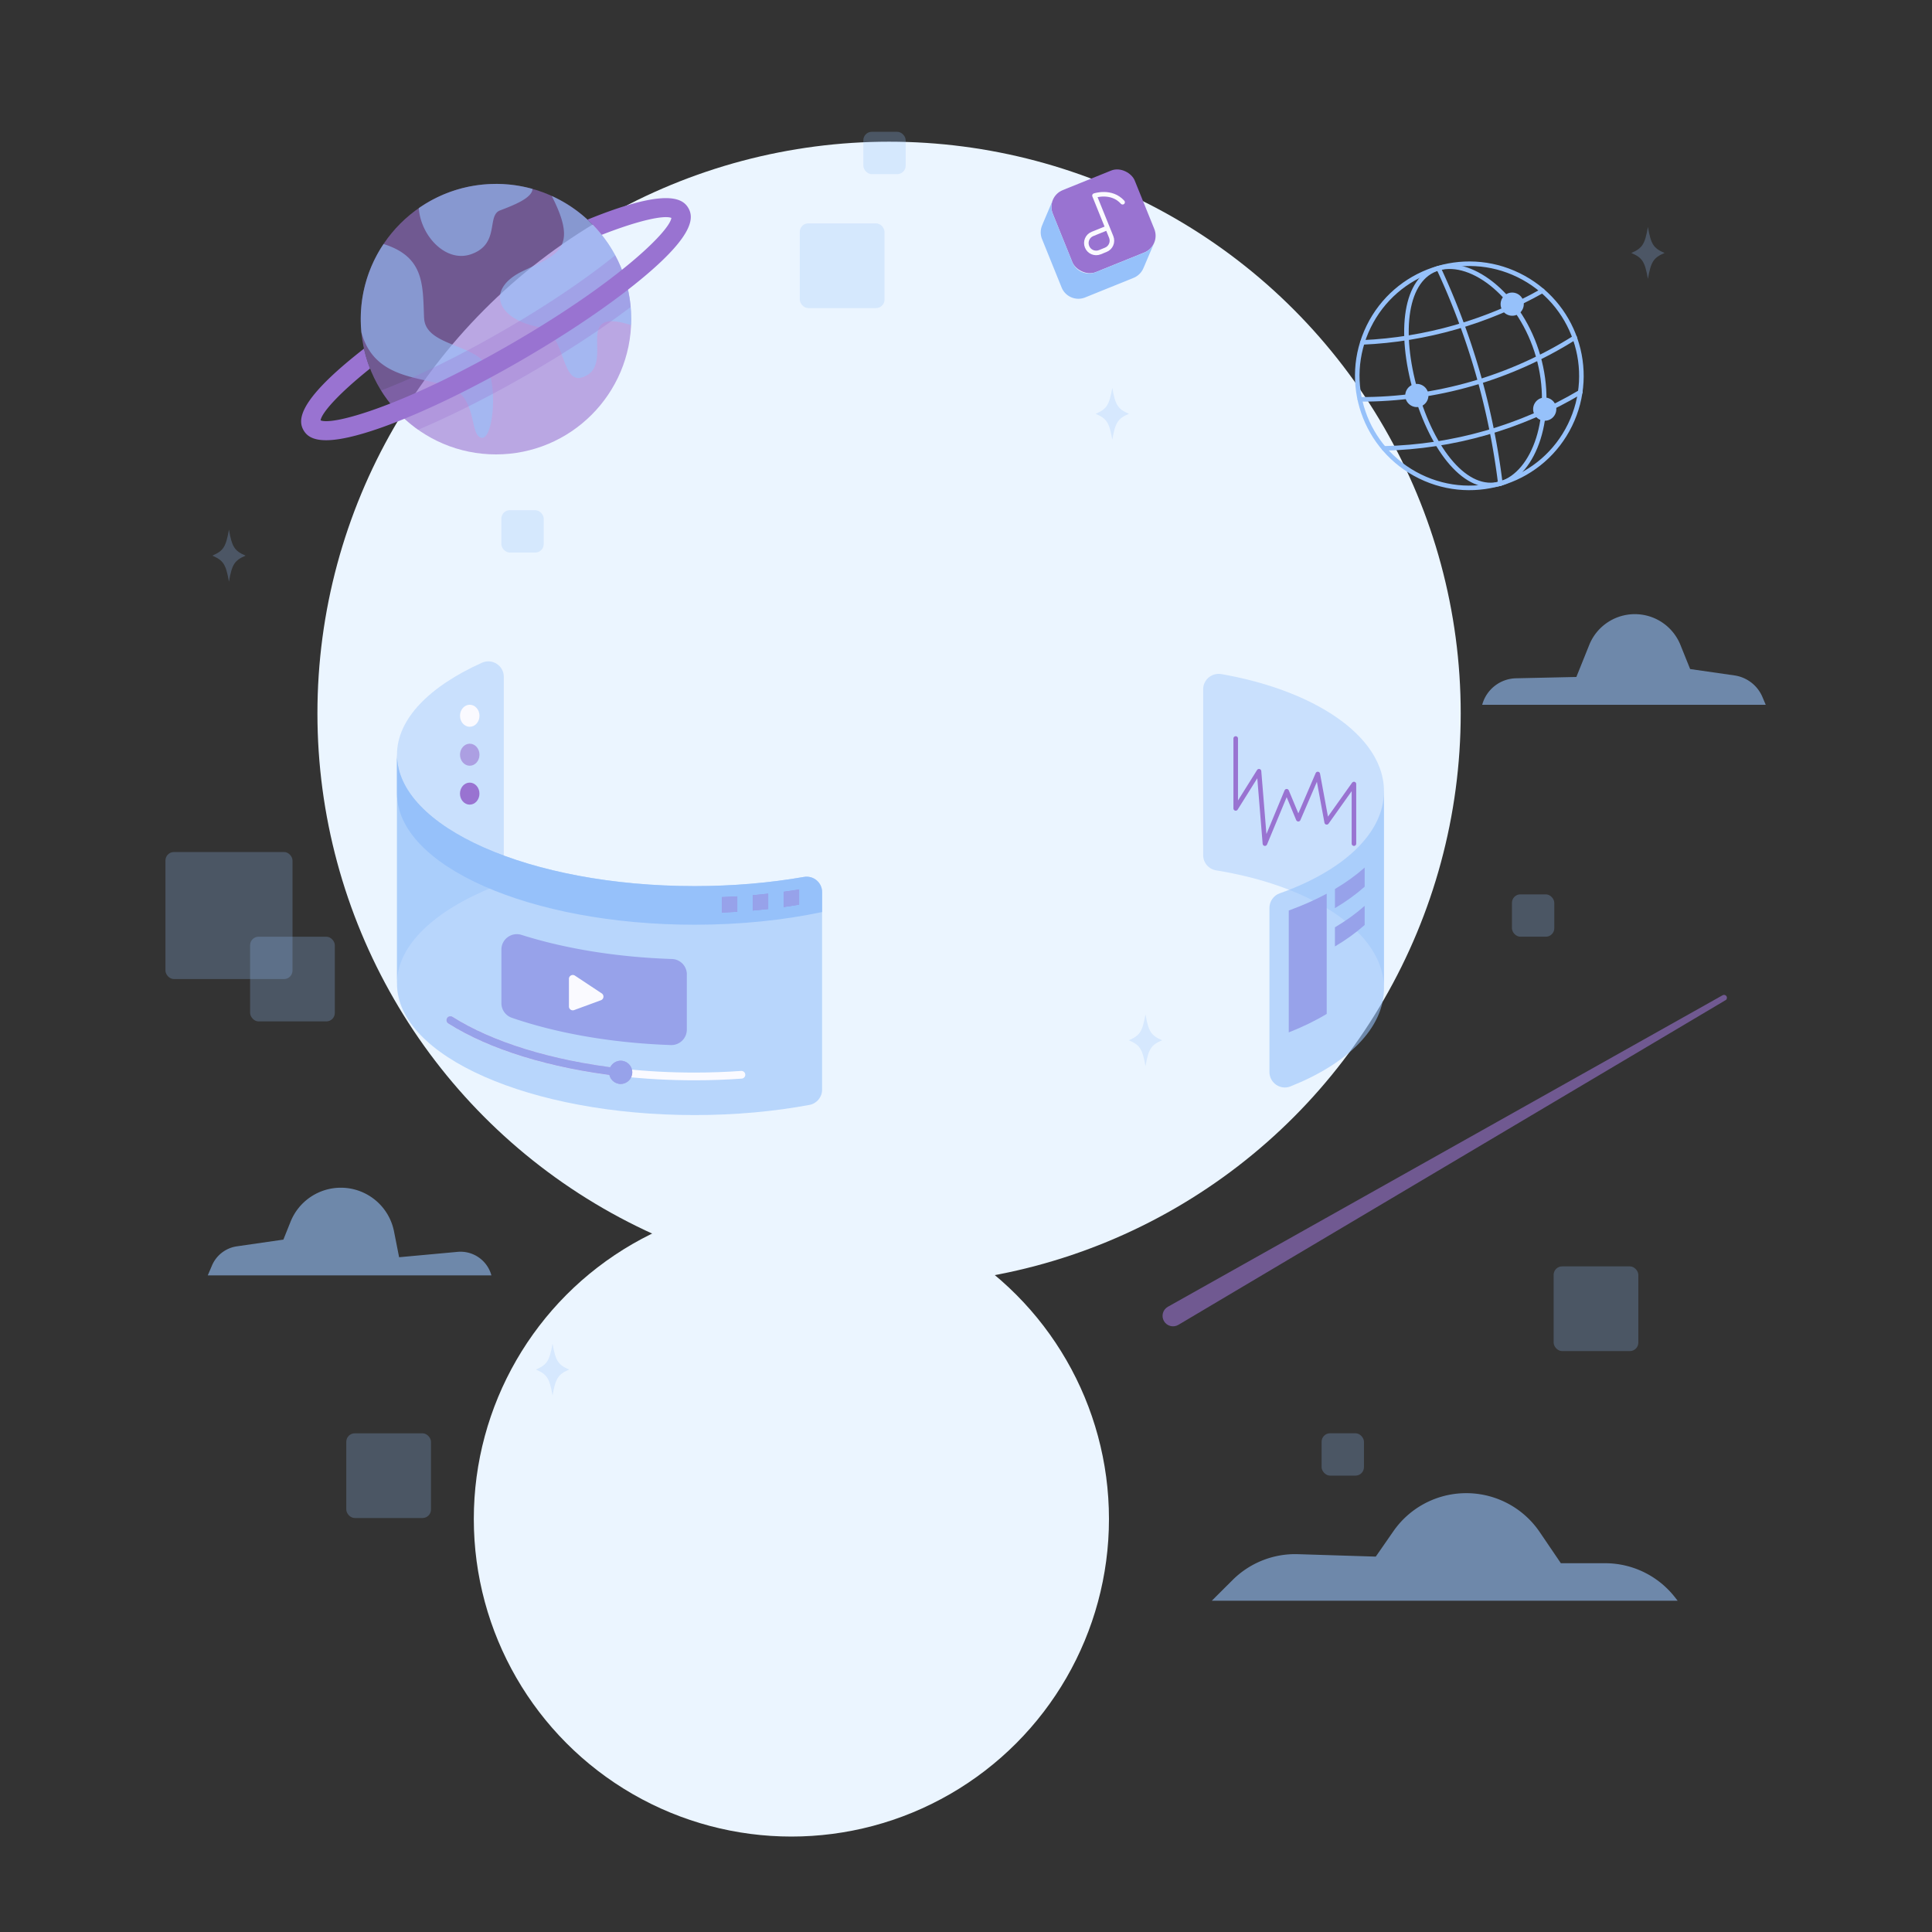 <svg xmlns="http://www.w3.org/2000/svg" viewBox="0 0 500 500"><rect x="0" y="0" width="500" height="500" fill="#333333" stroke="none"/><defs><style>.b,.c,.d{opacity:.6}.k{fill:none;stroke-linecap:round;stroke-linejoin:round}.k{stroke-width:1.18px}.l,.c,.m,.n{fill:#96c1fa}.l{opacity:.25}.d,.q{fill:#9973d1}.r{fill:#fafaff}.k{stroke:#96c1fa}.s{fill:#ebf5ff}.n{opacity:.4}</style></defs><g style="isolation:isolate"><g id="a"><circle class="s" cx="230.09" cy="184.61" r="147.94"/><circle class="s" cx="204.81" cy="393.11" r="82.19"/><rect class="l" x="223.43" y="34.11" width="10.96" height="10.96" rx="2.19" ry="2.19"/><rect class="l" x="391.29" y="231.46" width="10.96" height="10.96" rx="2.19" ry="2.19"/><rect class="l" x="129.75" y="132.04" width="10.96" height="10.96" rx="2.19" ry="2.19"/><rect class="l" x="64.73" y="242.42" width="21.92" height="21.92" rx="2.19" ry="2.19"/><rect class="l" x="42.82" y="220.5" width="32.88" height="32.88" rx="2.19" ry="2.19"/><rect class="l" x="206.99" y="57.81" width="21.92" height="21.92" rx="2.19" ry="2.19"/><rect class="l" x="402.08" y="327.74" width="21.92" height="21.92" rx="2.19" ry="2.19"/><rect class="l" x="89.63" y="370.93" width="21.92" height="21.92" rx="2.19" ry="2.19" transform="rotate(180 100.585 381.895)"/><rect class="l" x="342.03" y="370.93" width="10.96" height="10.96" rx="2.19" ry="2.19"/><g style="opacity:.25"><path class="m" d="M292.16 107.09c-2.87 1.24-3.51 2.24-4.3 6.72-.79-4.48-1.43-5.48-4.3-6.72 2.86-1.24 3.51-2.24 4.3-6.72.79 4.48 1.43 5.48 4.3 6.72ZM430.78 65.47c-2.87 1.24-3.51 2.24-4.3 6.71-.79-4.48-1.43-5.48-4.3-6.71 2.87-1.24 3.51-2.24 4.3-6.72.79 4.48 1.43 5.48 4.3 6.72ZM147.3 354.44c-2.87 1.24-3.51 2.24-4.3 6.71-.79-4.48-1.43-5.48-4.3-6.71 2.86-1.24 3.51-2.24 4.3-6.72.79 4.48 1.43 5.48 4.3 6.72ZM63.55 143.8c-2.86 1.24-3.51 2.24-4.3 6.72-.79-4.48-1.43-5.48-4.3-6.72 2.86-1.24 3.51-2.24 4.3-6.72.79 4.48 1.43 5.48 4.3 6.72ZM300.75 269.22c-2.87 1.24-3.51 2.24-4.3 6.72-.79-4.48-1.43-5.48-4.3-6.72 2.86-1.24 3.51-2.24 4.3-6.72.79 4.48 1.43 5.48 4.3 6.72Z"/></g><g class="b"><path class="m" d="M313.61 414.27h120.57l-.78-.99a22.96 22.96 0 0 0-18.01-8.72h-11.44l-5.48-8.07a22.971 22.971 0 0 0-20.18-10.03c-7.11.36-13.65 4-17.7 9.85l-4.54 6.54-20.13-.63c-6.32-.2-12.44 2.22-16.92 6.68l-5.38 5.36ZM127.17 330.07h-73.4l1.09-2.56a8.297 8.297 0 0 1 6.44-4.96l12.04-1.74 1.86-4.64c2.14-5.31 7.29-8.79 13.01-8.79 6.7 0 12.46 4.74 13.76 11.31l1.32 6.68 15.13-1.39c4.01-.37 7.7 2.2 8.75 6.08ZM383.58 182.4h73.39l-.86-2.03a9.311 9.311 0 0 0-7.23-5.57l-11.47-1.65-2.51-6.23a12.71 12.71 0 0 0-10.61-7.92c-5.61-.53-10.9 2.69-13 7.92l-3.33 8.28-15.6.34c-4.13.09-7.7 2.89-8.77 6.87Z"/></g><circle class="k" cx="380.29" cy="97.28" r="29" transform="rotate(-63.96 380.26 97.293)"/><path class="k" d="M398.08 92.18c4.41 15.4-1.03 30.46-9.79 32.98-8.76 2.51-17.52-8.48-21.93-23.88s-2.81-29.36 5.94-31.87c8.76-2.51 21.36 7.38 25.78 22.78Z"/><path class="k" d="M372.3 69.41a185.361 185.361 0 0 1 15.99 55.75"/><path class="k" d="M351.93 103.35c19.72.07 38.93-5.46 55.62-15.97M352.62 88.61c16.35-.72 32.31-5.3 46.56-13.35M358.17 116.04c17.92-.4 35.42-5.42 50.83-14.57"/><path class="m" d="M369.56 101.53a3.011 3.011 0 0 0-3.71-2.06 3.011 3.011 0 0 0-2.06 3.71 3.011 3.011 0 0 0 3.71 2.06 3.011 3.011 0 0 0 2.06-3.71ZM394.24 77.89a3.011 3.011 0 0 0-3.71-2.06 3.011 3.011 0 0 0-2.06 3.71c.46 1.59 2.12 2.51 3.71 2.06s2.51-2.12 2.06-3.71ZM402.66 105.06c-.46-1.59-2.12-2.51-3.71-2.06s-2.51 2.12-2.06 3.71c.46 1.59 2.12 2.51 3.71 2.06s2.51-2.12 2.06-3.71Z"/><circle class="d" cx="128.36" cy="82.6" r="35"/><g style="mix-blend-mode:multiply;opacity:.6"><path class="m" d="M128.36 47.6c-7.43 0-14.32 2.32-19.98 6.27.51 7.18 6.97 14.12 13.42 11.96 7.68-2.57 4.08-10.03 7.6-11.37 3.52-1.34 8.35-3.22 8.41-5.57-3.01-.84-6.18-1.3-9.45-1.3ZM109.75 82.29c-.35-8.49.17-15.8-10.49-19.14a34.787 34.787 0 0 0-5.9 19.45c0 1.13.06 2.25.16 3.36 3.4 12.6 16.04 11.37 23.07 14.27 7.03 2.91 4.85 12.33 7.97 13.06s4.45-14.01 1.03-19.12c-3.42-5.12-15.55-4.89-15.83-11.88ZM142.79 50.72c6.97 13.61 1.57 15.12-7.46 19.42-9.7 4.62-6.97 12.46 4.35 14.54 6.63 1.22 5.41 14.69 10.92 13 9.36-2.87-3.11-18.58 12.72-13.55.02-.51.04-1.02.04-1.53 0-14.18-8.44-26.39-20.57-31.88Z"/></g><g style="mix-blend-mode:multiply;opacity:.3"><path class="q" d="M161.32 70.82c-.59-1.64-1.29-3.23-2.11-4.75-6.55 5.3-16.19 12.11-29.1 19.56-12.92 7.46-23.63 12.4-31.48 15.43.92 1.47 1.94 2.87 3.06 4.19 8.5-3.36 19.15-8.49 30.92-15.29 11.78-6.8 21.55-13.46 28.71-19.14ZM136.61 96.89c9.92-5.73 19.1-11.75 26.6-17.42-.17-1.91-.48-3.77-.95-5.58-7.67 5.99-17.46 12.49-28.16 18.67-10.69 6.17-21.21 11.4-30.23 15.05a34.77 34.77 0 0 0 4.34 3.61c8.66-3.66 18.47-8.6 28.39-14.33Z"/></g><path class="q" d="M167.19 71.19c-8.16 6.92-19.73 14.82-32.58 22.24s-25.48 13.49-35.55 17.1c-7.04 2.51-11.63 3.4-14.67 3.4-3.69 0-5.1-1.31-5.83-2.58-1.34-2.31-1.65-6.63 10.96-17.33 1.46-1.23 3.02-2.5 4.68-3.79.4 1.77.92 3.49 1.57 5.15-8.28 6.62-12.53 11.49-12.8 13.41 3.24 1.38 21.69-3.85 49.14-19.69s41.19-29.22 41.64-32.7c-1.77-.75-8.14.5-18.04 4.38a35.086 35.086 0 0 0-3.67-3.94c1.95-.79 3.82-1.52 5.62-2.16 15.58-5.58 19.16-3.14 20.49-.83 1.34 2.32 1.66 6.64-10.96 17.34Z"/><rect class="q" x="274.15" y="45.84" width="22.88" height="22.88" rx="4.68" ry="4.68" transform="rotate(-22 285.579 57.273)"/><path class="m" d="M272.64 51.44h-.02l-.08.19c.03-.07.07-.12.1-.19ZM296.15 65.36l-12.54 5.07c-2.4.97-5.12-.19-6.09-2.59l-5.07-12.54c-.47-1.16-.43-2.4 0-3.48l-2.6 6.13h.02c-.6 1.18-.73 2.59-.2 3.9l5.07 12.54c.97 2.4 3.7 3.55 6.09 2.59l12.54-5.07a4.69 4.69 0 0 0 2.61-2.67h.01l2.7-6.36c-.47 1.09-1.35 2-2.54 2.47ZM298.71 62.81l.11-.26h-.02c-.03.08-.05.17-.09.26Z"/><path d="M290.53 52.34c-2.89-3.21-7.28-1.72-7.28-1.72l4.33 10.71c.53 1.31-.1 2.8-1.41 3.32l-1.52.62c-1.31.53-2.8-.1-3.32-1.41h0c-.53-1.31.1-2.8 1.41-3.32l3.89-1.57" style="stroke-width:1.18px;fill:none;stroke-linecap:round;stroke-linejoin:round;stroke:#fafaff"/><path class="d" d="m446.56 258.85-141.6 84.02c-1.3.77-2.97.33-3.73-.97-.75-1.31-.3-2.98 1.02-3.71l143.56-80.62c.36-.2.81-.08 1.02.28.2.36.09.81-.27 1.02Z"/><path class="n" d="M358.17 204.77v51.02c0-14.34-18.26-26.47-43.42-30.54a3.996 3.996 0 0 1-3.37-3.94V178.4c0-2.5 2.26-4.37 4.72-3.94 24.47 4.28 42.07 16.24 42.07 30.31Z"/><path style="stroke:#9973d1;stroke-width:1.18px;fill:none;stroke-linecap:round;stroke-linejoin:round" d="M319.8 191.12v18.1l6.03-9.63 1.53 18.74 5.63-13.56 3.01 7.24 5.04-11.7 2.31 12.51 7.05-9.91v15.42"/><path class="q" d="M353.17 224.53v4.95c-2.23 1.98-4.8 3.84-7.69 5.55v-4.95c2.89-1.71 5.46-3.57 7.69-5.55ZM353.17 234.44v4.95c-2.23 1.98-4.8 3.84-7.69 5.55v-4.95c2.89-1.71 5.46-3.57 7.69-5.55ZM333.53 267.18c3.6-1.41 6.89-3.01 9.82-4.78v-31.11c-2.98 1.6-6.27 3.06-9.82 4.35v31.54Z"/><path class="c" d="M358.17 204.77v51.02c0 10.33-9.48 19.51-24.2 25.37-2.61 1.04-5.44-.93-5.44-3.73v-42.48c0-1.69 1.07-3.2 2.66-3.76 16.29-5.77 26.98-15.44 26.98-26.41Z"/><path class="n" d="M130.38 175.17v50.58c0 1.63-.99 3.1-2.5 3.7-15.45 6.22-25.14 15.17-25.14 25.12v-59.26c0-9.25 8.37-17.65 21.97-23.79 2.66-1.2 5.67.73 5.67 3.64Z"/><path class="q" d="M177.75 252.2v14.26c0 2.27-1.89 4.08-4.15 4-15.44-.54-29.61-3.09-41.14-7.06a4.006 4.006 0 0 1-2.7-3.79v-13.85c0-2.71 2.63-4.62 5.21-3.81 11.13 3.52 24.48 5.76 38.94 6.24 2.15.07 3.85 1.84 3.85 3.99Z"/><path class="c" d="M212.76 230.88v51.13c0 1.93-1.38 3.59-3.28 3.94-9.15 1.7-19.2 2.63-29.74 2.63-42.53 0-77-15.22-77-34v-59.26c0 18.78 34.47 34 77 34 10 0 19.54-.84 28.31-2.37 2.46-.43 4.71 1.44 4.71 3.93Z"/><path class="m" d="M179.74 229.32c-42.53 0-77-15.22-77-34v10c0 18.78 34.47 34 77 34 11.82 0 23.01-1.17 33.02-3.28v-5.16c0-2.5-2.25-4.36-4.71-3.93-8.76 1.53-18.31 2.37-28.31 2.37Z"/><path class="r" d="M147.24 253.32v7.15c0 .7.69 1.18 1.34.94l6.94-2.55a1 1 0 0 0 .21-1.77l-6.94-4.6c-.66-.44-1.55.04-1.55.83Z"/><path d="M116.56 264.01c13.91 8.81 37.01 14.57 63.18 14.57 4.13 0 8.18-.15 12.14-.43" style="stroke-width:2px;fill:none;stroke-linecap:round;stroke-linejoin:round;stroke:#fafaff"/><path d="M116.56 264.01c10.41 6.59 25.95 11.47 44.07 13.52" style="stroke:#9973d1;stroke-width:2px;fill:none;stroke-linecap:round;stroke-linejoin:round"/><circle class="q" cx="160.63" cy="277.52" r="3"/><path class="c" d="M163.63 277.52c0 1.65-1.34 3-3 3a3.01 3.01 0 0 1-2.93-2.36c-16.8-2.2-31.52-6.89-41.67-13.32a.982.982 0 0 1-.31-1.37c.29-.47.91-.61 1.37-.31 9.91 6.27 24.35 10.86 40.86 13.02.49-.99 1.51-1.66 2.68-1.66 1.66 0 3 1.34 3 3Z"/><path class="q" d="M206.81 230.19v3.92c-1.32.23-2.65.44-4 .63v-3.95c1.35-.17 2.68-.37 4-.6ZM198.81 231.28v3.97c-1.32.15-2.65.28-4 .4v-3.97c1.34-.12 2.67-.25 4-.4ZM190.81 231.98v3.98c-1.33.09-2.66.16-4 .22v-4c1.34-.05 2.67-.12 4-.2Z"/><g class="b"><path class="m" d="M206.81 230.19v3.92c-1.32.23-2.65.44-4 .63v-3.95c1.35-.17 2.68-.37 4-.6ZM198.81 231.28v3.97c-1.32.15-2.65.28-4 .4v-3.97c1.34-.12 2.67-.25 4-.4ZM190.81 231.98v3.98c-1.33.09-2.66.16-4 .22v-4c1.34-.05 2.67-.12 4-.2Z"/></g><path class="r" d="M124.09 185.24c0 1.57-1.13 2.85-2.52 2.85s-2.52-1.28-2.52-2.85 1.13-2.85 2.52-2.85 2.52 1.28 2.52 2.85Z"/><path class="d" d="M124.09 195.32c0 1.57-1.13 2.85-2.52 2.85s-2.52-1.28-2.52-2.85 1.13-2.85 2.52-2.85 2.52 1.28 2.52 2.85Z"/><ellipse class="q" cx="121.56" cy="205.39" rx="2.52" ry="2.85"/></g></g></svg>